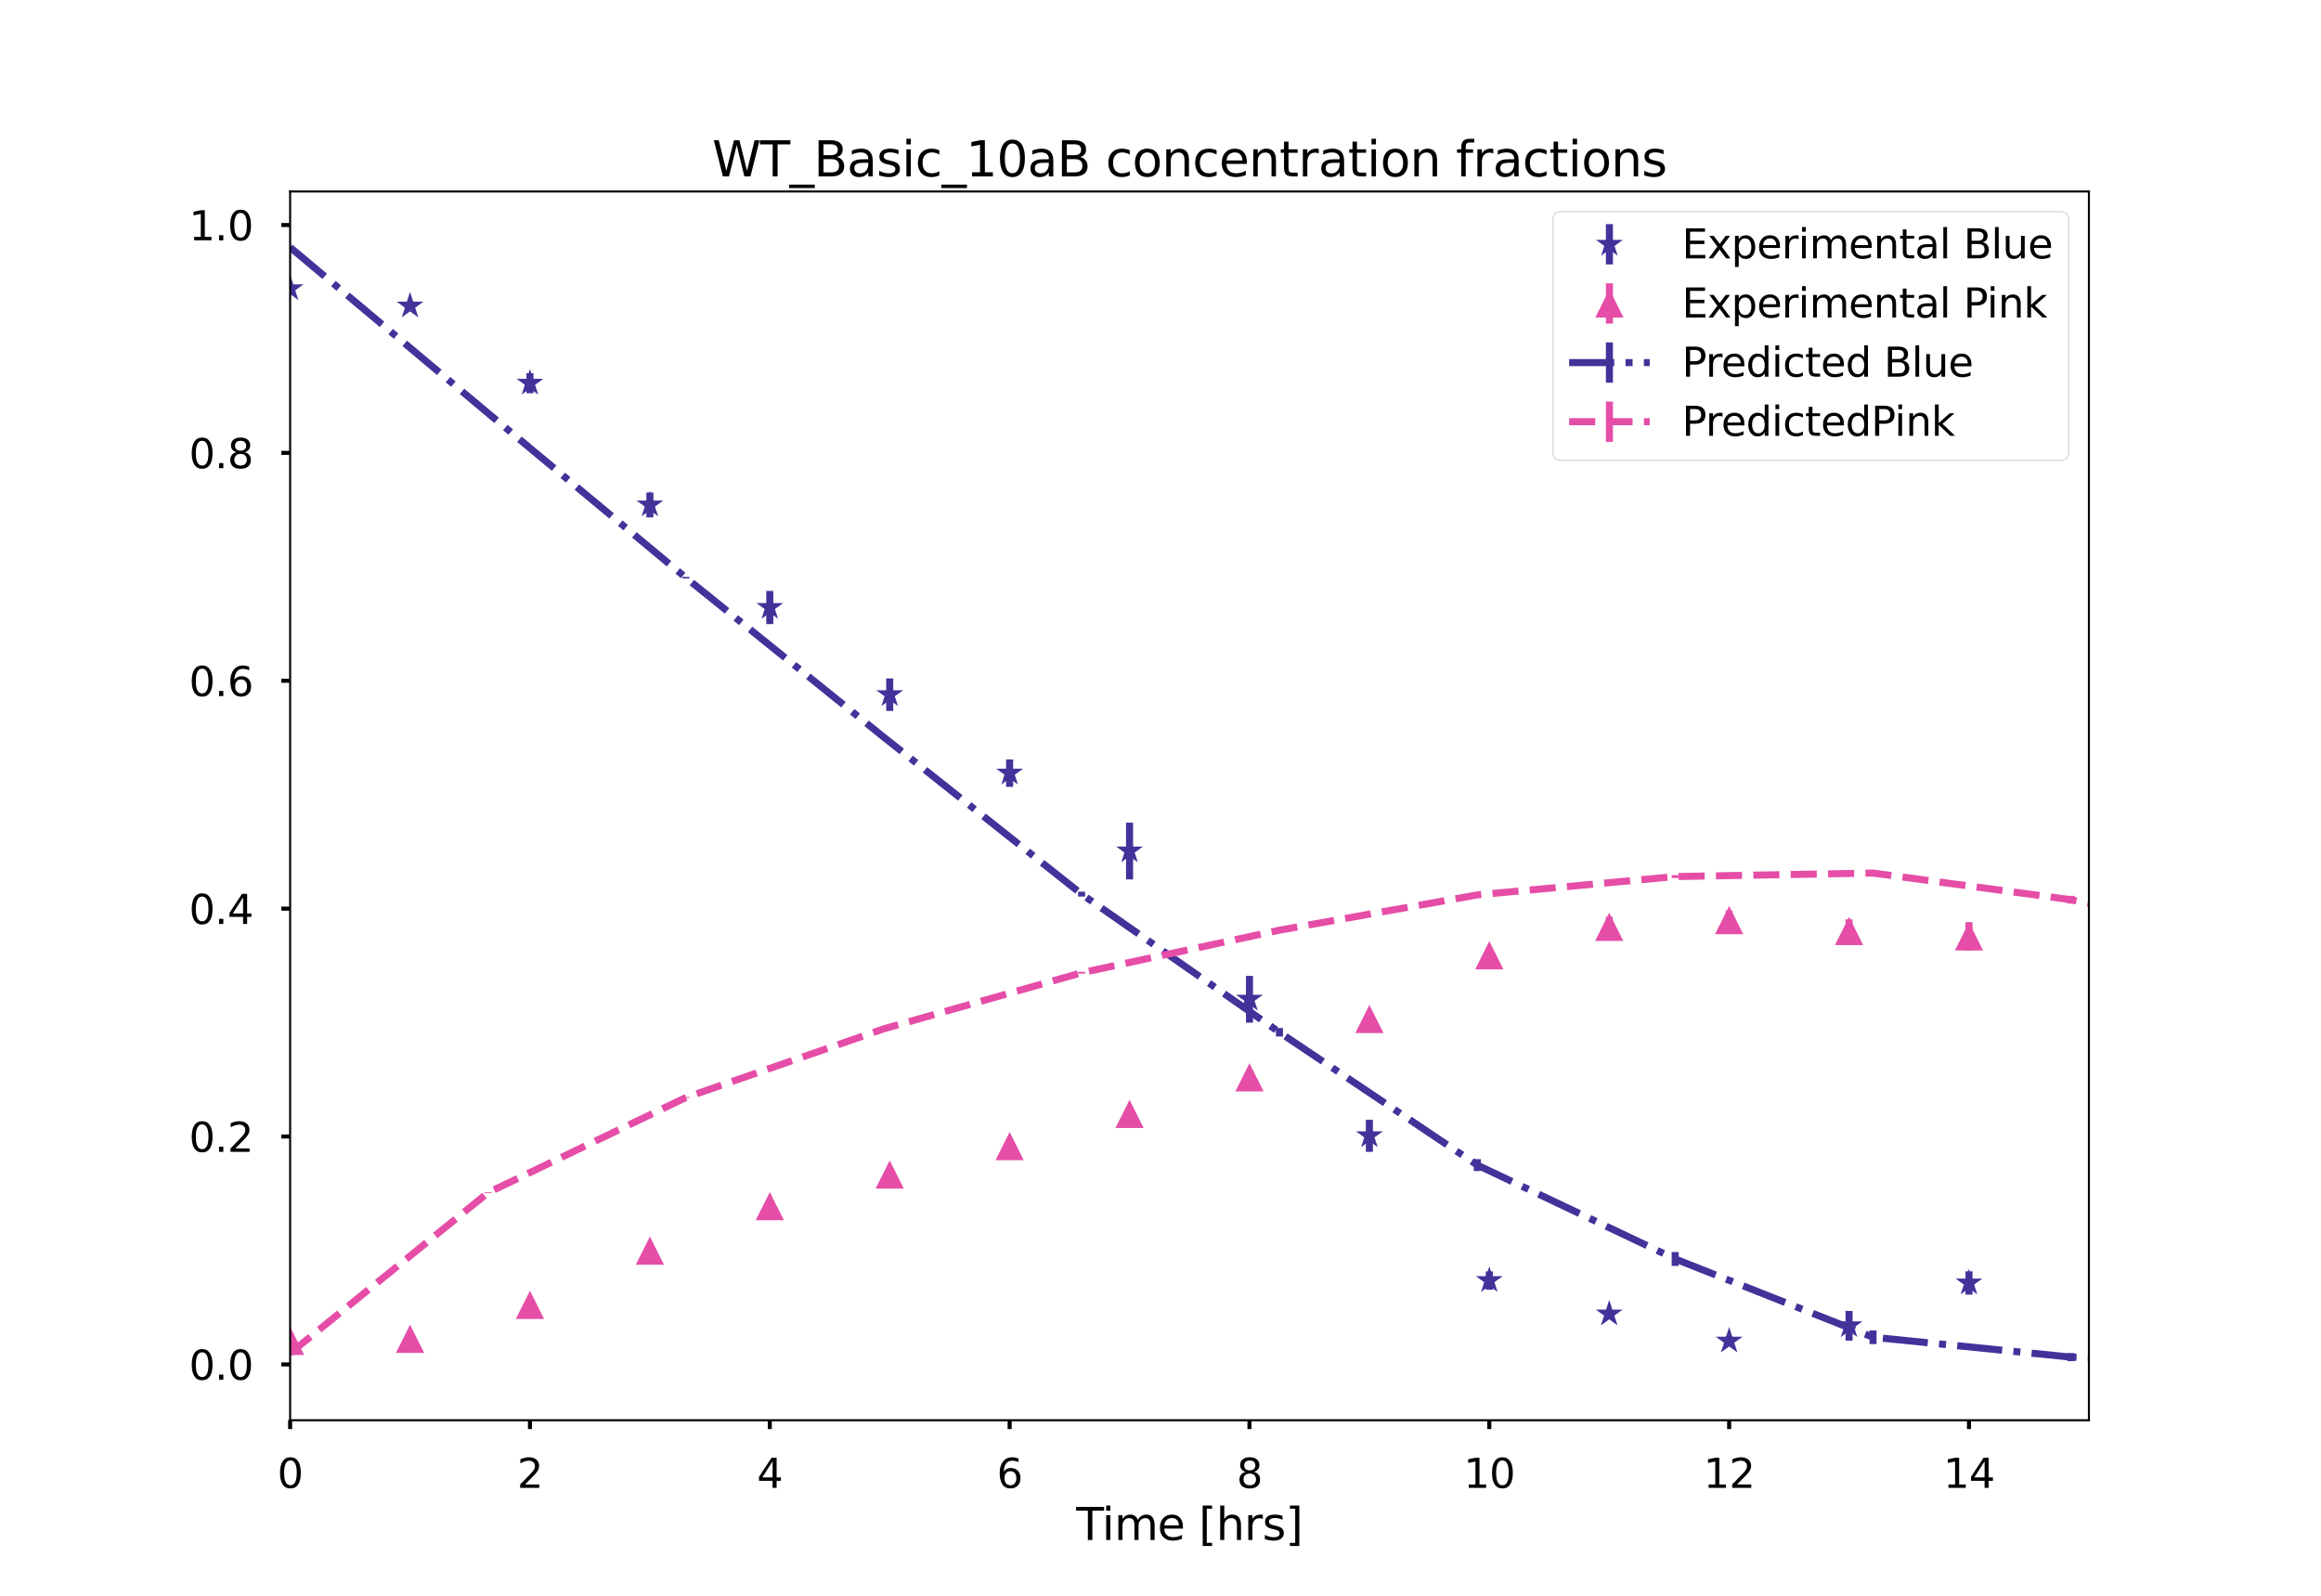<?xml version="1.0" encoding="utf-8" standalone="no"?>
<!DOCTYPE svg PUBLIC "-//W3C//DTD SVG 1.1//EN"
  "http://www.w3.org/Graphics/SVG/1.1/DTD/svg11.dtd">
<svg xmlns:xlink="http://www.w3.org/1999/xlink" width="921.6pt" height="633.6pt" viewBox="0 0 921.6 633.6" xmlns="http://www.w3.org/2000/svg" version="1.1">
 <defs>
  <style type="text/css">*{stroke-linejoin: round; stroke-linecap: butt}</style>
 </defs>
 <g id="figure_1">
  <g id="patch_1">
   <path d="M 0 633.6 
L 921.6 633.6 
L 921.6 0 
L 0 0 
z
" style="fill: #ffffff"/>
  </g>
  <g id="axes_1">
   <g id="patch_2">
    <path d="M 115.2 563.904 
L 829.44 563.904 
L 829.44 76.032 
L 115.2 76.032 
z
" style="fill: #ffffff"/>
   </g>
   <g id="matplotlib.axis_1">
    <g id="xtick_1">
     <g id="line2d_1">
      <defs>
       <path id="mce08fbe9d1" d="M 0 0 
L 0 3.5 
" style="stroke: #000000; stroke-width: 1.6"/>
      </defs>
      <g>
       <use xlink:href="#mce08fbe9d1" x="115.2" y="563.904" style="stroke: #000000; stroke-width: 1.6"/>
      </g>
     </g>
     <g id="text_1">
      <!-- 0 -->
      <g transform="translate(110.11 590.761) scale(0.16 -0.16)">
       <defs>
        <path id="DejaVuSans-30" d="M 2034 4250 
Q 1547 4250 1301 3770 
Q 1056 3291 1056 2328 
Q 1056 1369 1301 889 
Q 1547 409 2034 409 
Q 2525 409 2770 889 
Q 3016 1369 3016 2328 
Q 3016 3291 2770 3770 
Q 2525 4250 2034 4250 
z
M 2034 4750 
Q 2819 4750 3233 4129 
Q 3647 3509 3647 2328 
Q 3647 1150 3233 529 
Q 2819 -91 2034 -91 
Q 1250 -91 836 529 
Q 422 1150 422 2328 
Q 422 3509 836 4129 
Q 1250 4750 2034 4750 
z
" transform="scale(0.016)"/>
       </defs>
       <use xlink:href="#DejaVuSans-30"/>
      </g>
     </g>
    </g>
    <g id="xtick_2">
     <g id="line2d_2">
      <g>
       <use xlink:href="#mce08fbe9d1" x="210.432" y="563.904" style="stroke: #000000; stroke-width: 1.6"/>
      </g>
     </g>
     <g id="text_2">
      <!-- 2 -->
      <g transform="translate(205.342 590.761) scale(0.16 -0.16)">
       <defs>
        <path id="DejaVuSans-32" d="M 1228 531 
L 3431 531 
L 3431 0 
L 469 0 
L 469 531 
Q 828 903 1448 1529 
Q 2069 2156 2228 2338 
Q 2531 2678 2651 2914 
Q 2772 3150 2772 3378 
Q 2772 3750 2511 3984 
Q 2250 4219 1831 4219 
Q 1534 4219 1204 4116 
Q 875 4013 500 3803 
L 500 4441 
Q 881 4594 1212 4672 
Q 1544 4750 1819 4750 
Q 2544 4750 2975 4387 
Q 3406 4025 3406 3419 
Q 3406 3131 3298 2873 
Q 3191 2616 2906 2266 
Q 2828 2175 2409 1742 
Q 1991 1309 1228 531 
z
" transform="scale(0.016)"/>
       </defs>
       <use xlink:href="#DejaVuSans-32"/>
      </g>
     </g>
    </g>
    <g id="xtick_3">
     <g id="line2d_3">
      <g>
       <use xlink:href="#mce08fbe9d1" x="305.664" y="563.904" style="stroke: #000000; stroke-width: 1.6"/>
      </g>
     </g>
     <g id="text_3">
      <!-- 4 -->
      <g transform="translate(300.574 590.761) scale(0.16 -0.16)">
       <defs>
        <path id="DejaVuSans-34" d="M 2419 4116 
L 825 1625 
L 2419 1625 
L 2419 4116 
z
M 2253 4666 
L 3047 4666 
L 3047 1625 
L 3713 1625 
L 3713 1100 
L 3047 1100 
L 3047 0 
L 2419 0 
L 2419 1100 
L 313 1100 
L 313 1709 
L 2253 4666 
z
" transform="scale(0.016)"/>
       </defs>
       <use xlink:href="#DejaVuSans-34"/>
      </g>
     </g>
    </g>
    <g id="xtick_4">
     <g id="line2d_4">
      <g>
       <use xlink:href="#mce08fbe9d1" x="400.896" y="563.904" style="stroke: #000000; stroke-width: 1.6"/>
      </g>
     </g>
     <g id="text_4">
      <!-- 6 -->
      <g transform="translate(395.806 590.761) scale(0.16 -0.16)">
       <defs>
        <path id="DejaVuSans-36" d="M 2113 2584 
Q 1688 2584 1439 2293 
Q 1191 2003 1191 1497 
Q 1191 994 1439 701 
Q 1688 409 2113 409 
Q 2538 409 2786 701 
Q 3034 994 3034 1497 
Q 3034 2003 2786 2293 
Q 2538 2584 2113 2584 
z
M 3366 4563 
L 3366 3988 
Q 3128 4100 2886 4159 
Q 2644 4219 2406 4219 
Q 1781 4219 1451 3797 
Q 1122 3375 1075 2522 
Q 1259 2794 1537 2939 
Q 1816 3084 2150 3084 
Q 2853 3084 3261 2657 
Q 3669 2231 3669 1497 
Q 3669 778 3244 343 
Q 2819 -91 2113 -91 
Q 1303 -91 875 529 
Q 447 1150 447 2328 
Q 447 3434 972 4092 
Q 1497 4750 2381 4750 
Q 2619 4750 2861 4703 
Q 3103 4656 3366 4563 
z
" transform="scale(0.016)"/>
       </defs>
       <use xlink:href="#DejaVuSans-36"/>
      </g>
     </g>
    </g>
    <g id="xtick_5">
     <g id="line2d_5">
      <g>
       <use xlink:href="#mce08fbe9d1" x="496.128" y="563.904" style="stroke: #000000; stroke-width: 1.6"/>
      </g>
     </g>
     <g id="text_5">
      <!-- 8 -->
      <g transform="translate(491.038 590.761) scale(0.16 -0.16)">
       <defs>
        <path id="DejaVuSans-38" d="M 2034 2216 
Q 1584 2216 1326 1975 
Q 1069 1734 1069 1313 
Q 1069 891 1326 650 
Q 1584 409 2034 409 
Q 2484 409 2743 651 
Q 3003 894 3003 1313 
Q 3003 1734 2745 1975 
Q 2488 2216 2034 2216 
z
M 1403 2484 
Q 997 2584 770 2862 
Q 544 3141 544 3541 
Q 544 4100 942 4425 
Q 1341 4750 2034 4750 
Q 2731 4750 3128 4425 
Q 3525 4100 3525 3541 
Q 3525 3141 3298 2862 
Q 3072 2584 2669 2484 
Q 3125 2378 3379 2068 
Q 3634 1759 3634 1313 
Q 3634 634 3220 271 
Q 2806 -91 2034 -91 
Q 1263 -91 848 271 
Q 434 634 434 1313 
Q 434 1759 690 2068 
Q 947 2378 1403 2484 
z
M 1172 3481 
Q 1172 3119 1398 2916 
Q 1625 2713 2034 2713 
Q 2441 2713 2670 2916 
Q 2900 3119 2900 3481 
Q 2900 3844 2670 4047 
Q 2441 4250 2034 4250 
Q 1625 4250 1398 4047 
Q 1172 3844 1172 3481 
z
" transform="scale(0.016)"/>
       </defs>
       <use xlink:href="#DejaVuSans-38"/>
      </g>
     </g>
    </g>
    <g id="xtick_6">
     <g id="line2d_6">
      <g>
       <use xlink:href="#mce08fbe9d1" x="591.36" y="563.904" style="stroke: #000000; stroke-width: 1.6"/>
      </g>
     </g>
     <g id="text_6">
      <!-- 10 -->
      <g transform="translate(581.18 590.761) scale(0.16 -0.16)">
       <defs>
        <path id="DejaVuSans-31" d="M 794 531 
L 1825 531 
L 1825 4091 
L 703 3866 
L 703 4441 
L 1819 4666 
L 2450 4666 
L 2450 531 
L 3481 531 
L 3481 0 
L 794 0 
L 794 531 
z
" transform="scale(0.016)"/>
       </defs>
       <use xlink:href="#DejaVuSans-31"/>
       <use xlink:href="#DejaVuSans-30" x="63.623"/>
      </g>
     </g>
    </g>
    <g id="xtick_7">
     <g id="line2d_7">
      <g>
       <use xlink:href="#mce08fbe9d1" x="686.592" y="563.904" style="stroke: #000000; stroke-width: 1.6"/>
      </g>
     </g>
     <g id="text_7">
      <!-- 12 -->
      <g transform="translate(676.412 590.761) scale(0.16 -0.16)">
       <use xlink:href="#DejaVuSans-31"/>
       <use xlink:href="#DejaVuSans-32" x="63.623"/>
      </g>
     </g>
    </g>
    <g id="xtick_8">
     <g id="line2d_8">
      <g>
       <use xlink:href="#mce08fbe9d1" x="781.824" y="563.904" style="stroke: #000000; stroke-width: 1.6"/>
      </g>
     </g>
     <g id="text_8">
      <!-- 14 -->
      <g transform="translate(771.644 590.761) scale(0.16 -0.16)">
       <use xlink:href="#DejaVuSans-31"/>
       <use xlink:href="#DejaVuSans-34" x="63.623"/>
      </g>
     </g>
    </g>
    <g id="text_9">
     <!-- Time [hrs] -->
     <g transform="translate(427.346 611.462) scale(0.176 -0.176)">
      <defs>
       <path id="DejaVuSans-54" d="M -19 4666 
L 3928 4666 
L 3928 4134 
L 2272 4134 
L 2272 0 
L 1638 0 
L 1638 4134 
L -19 4134 
L -19 4666 
z
" transform="scale(0.016)"/>
       <path id="DejaVuSans-69" d="M 603 3500 
L 1178 3500 
L 1178 0 
L 603 0 
L 603 3500 
z
M 603 4863 
L 1178 4863 
L 1178 4134 
L 603 4134 
L 603 4863 
z
" transform="scale(0.016)"/>
       <path id="DejaVuSans-6d" d="M 3328 2828 
Q 3544 3216 3844 3400 
Q 4144 3584 4550 3584 
Q 5097 3584 5394 3201 
Q 5691 2819 5691 2113 
L 5691 0 
L 5113 0 
L 5113 2094 
Q 5113 2597 4934 2840 
Q 4756 3084 4391 3084 
Q 3944 3084 3684 2787 
Q 3425 2491 3425 1978 
L 3425 0 
L 2847 0 
L 2847 2094 
Q 2847 2600 2669 2842 
Q 2491 3084 2119 3084 
Q 1678 3084 1418 2786 
Q 1159 2488 1159 1978 
L 1159 0 
L 581 0 
L 581 3500 
L 1159 3500 
L 1159 2956 
Q 1356 3278 1631 3431 
Q 1906 3584 2284 3584 
Q 2666 3584 2933 3390 
Q 3200 3197 3328 2828 
z
" transform="scale(0.016)"/>
       <path id="DejaVuSans-65" d="M 3597 1894 
L 3597 1613 
L 953 1613 
Q 991 1019 1311 708 
Q 1631 397 2203 397 
Q 2534 397 2845 478 
Q 3156 559 3463 722 
L 3463 178 
Q 3153 47 2828 -22 
Q 2503 -91 2169 -91 
Q 1331 -91 842 396 
Q 353 884 353 1716 
Q 353 2575 817 3079 
Q 1281 3584 2069 3584 
Q 2775 3584 3186 3129 
Q 3597 2675 3597 1894 
z
M 3022 2063 
Q 3016 2534 2758 2815 
Q 2500 3097 2075 3097 
Q 1594 3097 1305 2825 
Q 1016 2553 972 2059 
L 3022 2063 
z
" transform="scale(0.016)"/>
       <path id="DejaVuSans-20" transform="scale(0.016)"/>
       <path id="DejaVuSans-5b" d="M 550 4863 
L 1875 4863 
L 1875 4416 
L 1125 4416 
L 1125 -397 
L 1875 -397 
L 1875 -844 
L 550 -844 
L 550 4863 
z
" transform="scale(0.016)"/>
       <path id="DejaVuSans-68" d="M 3513 2113 
L 3513 0 
L 2938 0 
L 2938 2094 
Q 2938 2591 2744 2837 
Q 2550 3084 2163 3084 
Q 1697 3084 1428 2787 
Q 1159 2491 1159 1978 
L 1159 0 
L 581 0 
L 581 4863 
L 1159 4863 
L 1159 2956 
Q 1366 3272 1645 3428 
Q 1925 3584 2291 3584 
Q 2894 3584 3203 3211 
Q 3513 2838 3513 2113 
z
" transform="scale(0.016)"/>
       <path id="DejaVuSans-72" d="M 2631 2963 
Q 2534 3019 2420 3045 
Q 2306 3072 2169 3072 
Q 1681 3072 1420 2755 
Q 1159 2438 1159 1844 
L 1159 0 
L 581 0 
L 581 3500 
L 1159 3500 
L 1159 2956 
Q 1341 3275 1631 3429 
Q 1922 3584 2338 3584 
Q 2397 3584 2469 3576 
Q 2541 3569 2628 3553 
L 2631 2963 
z
" transform="scale(0.016)"/>
       <path id="DejaVuSans-73" d="M 2834 3397 
L 2834 2853 
Q 2591 2978 2328 3040 
Q 2066 3103 1784 3103 
Q 1356 3103 1142 2972 
Q 928 2841 928 2578 
Q 928 2378 1081 2264 
Q 1234 2150 1697 2047 
L 1894 2003 
Q 2506 1872 2764 1633 
Q 3022 1394 3022 966 
Q 3022 478 2636 193 
Q 2250 -91 1575 -91 
Q 1294 -91 989 -36 
Q 684 19 347 128 
L 347 722 
Q 666 556 975 473 
Q 1284 391 1588 391 
Q 1994 391 2212 530 
Q 2431 669 2431 922 
Q 2431 1156 2273 1281 
Q 2116 1406 1581 1522 
L 1381 1569 
Q 847 1681 609 1914 
Q 372 2147 372 2553 
Q 372 3047 722 3315 
Q 1072 3584 1716 3584 
Q 2034 3584 2315 3537 
Q 2597 3491 2834 3397 
z
" transform="scale(0.016)"/>
       <path id="DejaVuSans-5d" d="M 1947 4863 
L 1947 -844 
L 622 -844 
L 622 -397 
L 1369 -397 
L 1369 4416 
L 622 4416 
L 622 4863 
L 1947 4863 
z
" transform="scale(0.016)"/>
      </defs>
      <use xlink:href="#DejaVuSans-54"/>
      <use xlink:href="#DejaVuSans-69" x="57.959"/>
      <use xlink:href="#DejaVuSans-6d" x="85.742"/>
      <use xlink:href="#DejaVuSans-65" x="183.154"/>
      <use xlink:href="#DejaVuSans-20" x="244.678"/>
      <use xlink:href="#DejaVuSans-5b" x="276.465"/>
      <use xlink:href="#DejaVuSans-68" x="315.479"/>
      <use xlink:href="#DejaVuSans-72" x="378.857"/>
      <use xlink:href="#DejaVuSans-73" x="419.971"/>
      <use xlink:href="#DejaVuSans-5d" x="472.07"/>
     </g>
    </g>
   </g>
   <g id="matplotlib.axis_2">
    <g id="ytick_1">
     <g id="line2d_9">
      <defs>
       <path id="m62943db03e" d="M 0 0 
L -3.5 0 
" style="stroke: #000000; stroke-width: 1.6"/>
      </defs>
      <g>
       <use xlink:href="#m62943db03e" x="115.2" y="541.733" style="stroke: #000000; stroke-width: 1.6"/>
      </g>
     </g>
     <g id="text_10">
      <!-- 0.0 -->
      <g transform="translate(75.055 547.811) scale(0.16 -0.16)">
       <defs>
        <path id="DejaVuSans-2e" d="M 684 794 
L 1344 794 
L 1344 0 
L 684 0 
L 684 794 
z
" transform="scale(0.016)"/>
       </defs>
       <use xlink:href="#DejaVuSans-30"/>
       <use xlink:href="#DejaVuSans-2e" x="63.623"/>
       <use xlink:href="#DejaVuSans-30" x="95.41"/>
      </g>
     </g>
    </g>
    <g id="ytick_2">
     <g id="line2d_10">
      <g>
       <use xlink:href="#m62943db03e" x="115.2" y="451.254" style="stroke: #000000; stroke-width: 1.6"/>
      </g>
     </g>
     <g id="text_11">
      <!-- 0.2 -->
      <g transform="translate(75.055 457.332) scale(0.16 -0.16)">
       <use xlink:href="#DejaVuSans-30"/>
       <use xlink:href="#DejaVuSans-2e" x="63.623"/>
       <use xlink:href="#DejaVuSans-32" x="95.41"/>
      </g>
     </g>
    </g>
    <g id="ytick_3">
     <g id="line2d_11">
      <g>
       <use xlink:href="#m62943db03e" x="115.2" y="360.775" style="stroke: #000000; stroke-width: 1.6"/>
      </g>
     </g>
     <g id="text_12">
      <!-- 0.4 -->
      <g transform="translate(75.055 366.853) scale(0.16 -0.16)">
       <use xlink:href="#DejaVuSans-30"/>
       <use xlink:href="#DejaVuSans-2e" x="63.623"/>
       <use xlink:href="#DejaVuSans-34" x="95.41"/>
      </g>
     </g>
    </g>
    <g id="ytick_4">
     <g id="line2d_12">
      <g>
       <use xlink:href="#m62943db03e" x="115.2" y="270.296" style="stroke: #000000; stroke-width: 1.6"/>
      </g>
     </g>
     <g id="text_13">
      <!-- 0.6 -->
      <g transform="translate(75.055 276.374) scale(0.16 -0.16)">
       <use xlink:href="#DejaVuSans-30"/>
       <use xlink:href="#DejaVuSans-2e" x="63.623"/>
       <use xlink:href="#DejaVuSans-36" x="95.41"/>
      </g>
     </g>
    </g>
    <g id="ytick_5">
     <g id="line2d_13">
      <g>
       <use xlink:href="#m62943db03e" x="115.2" y="179.817" style="stroke: #000000; stroke-width: 1.6"/>
      </g>
     </g>
     <g id="text_14">
      <!-- 0.8 -->
      <g transform="translate(75.055 185.895) scale(0.16 -0.16)">
       <use xlink:href="#DejaVuSans-30"/>
       <use xlink:href="#DejaVuSans-2e" x="63.623"/>
       <use xlink:href="#DejaVuSans-38" x="95.41"/>
      </g>
     </g>
    </g>
    <g id="ytick_6">
     <g id="line2d_14">
      <g>
       <use xlink:href="#m62943db03e" x="115.2" y="89.338" style="stroke: #000000; stroke-width: 1.6"/>
      </g>
     </g>
     <g id="text_15">
      <!-- 1.0 -->
      <g transform="translate(75.055 95.416) scale(0.16 -0.16)">
       <use xlink:href="#DejaVuSans-31"/>
       <use xlink:href="#DejaVuSans-2e" x="63.623"/>
       <use xlink:href="#DejaVuSans-30" x="95.41"/>
      </g>
     </g>
    </g>
   </g>
   <g id="LineCollection_1">
    <path d="M 115.2 115.018 
L 115.2 114.236 
" clip-path="url(#p2c28a3bf3c)" style="fill: none; stroke: #42329a; stroke-width: 2.8"/>
    <path d="M 162.816 122.847 
L 162.816 120.161 
" clip-path="url(#p2c28a3bf3c)" style="fill: none; stroke: #42329a; stroke-width: 2.8"/>
    <path d="M 210.432 156.121 
L 210.432 148.175 
" clip-path="url(#p2c28a3bf3c)" style="fill: none; stroke: #42329a; stroke-width: 2.8"/>
    <path d="M 258.048 205.434 
L 258.048 195.55 
" clip-path="url(#p2c28a3bf3c)" style="fill: none; stroke: #42329a; stroke-width: 2.8"/>
    <path d="M 305.664 247.795 
L 305.664 234.618 
" clip-path="url(#p2c28a3bf3c)" style="fill: none; stroke: #42329a; stroke-width: 2.8"/>
    <path d="M 353.28 282.291 
L 353.28 269.382 
" clip-path="url(#p2c28a3bf3c)" style="fill: none; stroke: #42329a; stroke-width: 2.8"/>
    <path d="M 400.896 312.4 
L 400.896 301.55 
" clip-path="url(#p2c28a3bf3c)" style="fill: none; stroke: #42329a; stroke-width: 2.8"/>
    <path d="M 448.512 349.179 
L 448.512 326.628 
" clip-path="url(#p2c28a3bf3c)" style="fill: none; stroke: #42329a; stroke-width: 2.8"/>
    <path d="M 496.128 406.034 
L 496.128 387.481 
" clip-path="url(#p2c28a3bf3c)" style="fill: none; stroke: #42329a; stroke-width: 2.8"/>
    <path d="M 543.744 457.338 
L 543.744 444.605 
" clip-path="url(#p2c28a3bf3c)" style="fill: none; stroke: #42329a; stroke-width: 2.8"/>
    <path d="M 591.36 512.093 
L 591.36 504.807 
" clip-path="url(#p2c28a3bf3c)" style="fill: none; stroke: #42329a; stroke-width: 2.8"/>
    <path d="M 638.976 523.335 
L 638.976 520.094 
" clip-path="url(#p2c28a3bf3c)" style="fill: none; stroke: #42329a; stroke-width: 2.8"/>
    <path d="M 686.592 534.4 
L 686.592 530.57 
" clip-path="url(#p2c28a3bf3c)" style="fill: none; stroke: #42329a; stroke-width: 2.8"/>
    <path d="M 734.208 532.28 
L 734.208 520.516 
" clip-path="url(#p2c28a3bf3c)" style="fill: none; stroke: #42329a; stroke-width: 2.8"/>
    <path d="M 781.824 514.025 
L 781.824 504.791 
" clip-path="url(#p2c28a3bf3c)" style="fill: none; stroke: #42329a; stroke-width: 2.8"/>
   </g>
   <g id="line2d_15">
    <defs>
     <path id="mba96696925" d="M 5 0 
L -5 -0 
"/>
    </defs>
    <g clip-path="url(#p2c28a3bf3c)">
     <use xlink:href="#mba96696925" x="115.2" y="115.018" style="fill: #42329a"/>
     <use xlink:href="#mba96696925" x="162.816" y="122.847" style="fill: #42329a"/>
     <use xlink:href="#mba96696925" x="210.432" y="156.121" style="fill: #42329a"/>
     <use xlink:href="#mba96696925" x="258.048" y="205.434" style="fill: #42329a"/>
     <use xlink:href="#mba96696925" x="305.664" y="247.795" style="fill: #42329a"/>
     <use xlink:href="#mba96696925" x="353.28" y="282.291" style="fill: #42329a"/>
     <use xlink:href="#mba96696925" x="400.896" y="312.4" style="fill: #42329a"/>
     <use xlink:href="#mba96696925" x="448.512" y="349.179" style="fill: #42329a"/>
     <use xlink:href="#mba96696925" x="496.128" y="406.034" style="fill: #42329a"/>
     <use xlink:href="#mba96696925" x="543.744" y="457.338" style="fill: #42329a"/>
     <use xlink:href="#mba96696925" x="591.36" y="512.093" style="fill: #42329a"/>
     <use xlink:href="#mba96696925" x="638.976" y="523.335" style="fill: #42329a"/>
     <use xlink:href="#mba96696925" x="686.592" y="534.4" style="fill: #42329a"/>
     <use xlink:href="#mba96696925" x="734.208" y="532.28" style="fill: #42329a"/>
     <use xlink:href="#mba96696925" x="781.824" y="514.025" style="fill: #42329a"/>
    </g>
   </g>
   <g id="line2d_16">
    <g clip-path="url(#p2c28a3bf3c)">
     <use xlink:href="#mba96696925" x="115.2" y="114.236" style="fill: #42329a"/>
     <use xlink:href="#mba96696925" x="162.816" y="120.161" style="fill: #42329a"/>
     <use xlink:href="#mba96696925" x="210.432" y="148.175" style="fill: #42329a"/>
     <use xlink:href="#mba96696925" x="258.048" y="195.55" style="fill: #42329a"/>
     <use xlink:href="#mba96696925" x="305.664" y="234.618" style="fill: #42329a"/>
     <use xlink:href="#mba96696925" x="353.28" y="269.382" style="fill: #42329a"/>
     <use xlink:href="#mba96696925" x="400.896" y="301.55" style="fill: #42329a"/>
     <use xlink:href="#mba96696925" x="448.512" y="326.628" style="fill: #42329a"/>
     <use xlink:href="#mba96696925" x="496.128" y="387.481" style="fill: #42329a"/>
     <use xlink:href="#mba96696925" x="543.744" y="444.605" style="fill: #42329a"/>
     <use xlink:href="#mba96696925" x="591.36" y="504.807" style="fill: #42329a"/>
     <use xlink:href="#mba96696925" x="638.976" y="520.094" style="fill: #42329a"/>
     <use xlink:href="#mba96696925" x="686.592" y="530.57" style="fill: #42329a"/>
     <use xlink:href="#mba96696925" x="734.208" y="520.516" style="fill: #42329a"/>
     <use xlink:href="#mba96696925" x="781.824" y="504.791" style="fill: #42329a"/>
    </g>
   </g>
   <g id="LineCollection_2">
    <path d="M 115.2 532.49 
L 115.2 532.285 
" clip-path="url(#p2c28a3bf3c)" style="fill: none; stroke: #e54da7; stroke-width: 2.8"/>
    <path d="M 162.816 531.654 
L 162.816 531.449 
" clip-path="url(#p2c28a3bf3c)" style="fill: none; stroke: #e54da7; stroke-width: 2.8"/>
    <path d="M 210.432 519.152 
L 210.432 517.014 
" clip-path="url(#p2c28a3bf3c)" style="fill: none; stroke: #e54da7; stroke-width: 2.8"/>
    <path d="M 258.048 497.655 
L 258.048 495.473 
" clip-path="url(#p2c28a3bf3c)" style="fill: none; stroke: #e54da7; stroke-width: 2.8"/>
    <path d="M 305.664 479.72 
L 305.664 478.079 
" clip-path="url(#p2c28a3bf3c)" style="fill: none; stroke: #e54da7; stroke-width: 2.8"/>
    <path d="M 353.28 466.641 
L 353.28 466.011 
" clip-path="url(#p2c28a3bf3c)" style="fill: none; stroke: #e54da7; stroke-width: 2.8"/>
    <path d="M 400.896 455.538 
L 400.896 454.565 
" clip-path="url(#p2c28a3bf3c)" style="fill: none; stroke: #e54da7; stroke-width: 2.8"/>
    <path d="M 448.512 444.286 
L 448.512 440.274 
" clip-path="url(#p2c28a3bf3c)" style="fill: none; stroke: #e54da7; stroke-width: 2.8"/>
    <path d="M 496.128 430.567 
L 496.128 424.911 
" clip-path="url(#p2c28a3bf3c)" style="fill: none; stroke: #e54da7; stroke-width: 2.8"/>
    <path d="M 543.744 406.687 
L 543.744 402.48 
" clip-path="url(#p2c28a3bf3c)" style="fill: none; stroke: #e54da7; stroke-width: 2.8"/>
    <path d="M 591.36 380.368 
L 591.36 378.179 
" clip-path="url(#p2c28a3bf3c)" style="fill: none; stroke: #e54da7; stroke-width: 2.8"/>
    <path d="M 638.976 372 
L 638.976 364.015 
" clip-path="url(#p2c28a3bf3c)" style="fill: none; stroke: #e54da7; stroke-width: 2.8"/>
    <path d="M 686.592 369.06 
L 686.592 361.576 
" clip-path="url(#p2c28a3bf3c)" style="fill: none; stroke: #e54da7; stroke-width: 2.8"/>
    <path d="M 734.208 374.244 
L 734.208 365.041 
" clip-path="url(#p2c28a3bf3c)" style="fill: none; stroke: #e54da7; stroke-width: 2.8"/>
    <path d="M 781.824 377.43 
L 781.824 366.154 
" clip-path="url(#p2c28a3bf3c)" style="fill: none; stroke: #e54da7; stroke-width: 2.8"/>
   </g>
   <g id="line2d_17">
    <defs>
     <path id="mae8da457d9" d="M 5 0 
L -5 -0 
"/>
    </defs>
    <g clip-path="url(#p2c28a3bf3c)">
     <use xlink:href="#mae8da457d9" x="115.2" y="532.49" style="fill: #e54da7"/>
     <use xlink:href="#mae8da457d9" x="162.816" y="531.654" style="fill: #e54da7"/>
     <use xlink:href="#mae8da457d9" x="210.432" y="519.152" style="fill: #e54da7"/>
     <use xlink:href="#mae8da457d9" x="258.048" y="497.655" style="fill: #e54da7"/>
     <use xlink:href="#mae8da457d9" x="305.664" y="479.72" style="fill: #e54da7"/>
     <use xlink:href="#mae8da457d9" x="353.28" y="466.641" style="fill: #e54da7"/>
     <use xlink:href="#mae8da457d9" x="400.896" y="455.538" style="fill: #e54da7"/>
     <use xlink:href="#mae8da457d9" x="448.512" y="444.286" style="fill: #e54da7"/>
     <use xlink:href="#mae8da457d9" x="496.128" y="430.567" style="fill: #e54da7"/>
     <use xlink:href="#mae8da457d9" x="543.744" y="406.687" style="fill: #e54da7"/>
     <use xlink:href="#mae8da457d9" x="591.36" y="380.368" style="fill: #e54da7"/>
     <use xlink:href="#mae8da457d9" x="638.976" y="372" style="fill: #e54da7"/>
     <use xlink:href="#mae8da457d9" x="686.592" y="369.06" style="fill: #e54da7"/>
     <use xlink:href="#mae8da457d9" x="734.208" y="374.244" style="fill: #e54da7"/>
     <use xlink:href="#mae8da457d9" x="781.824" y="377.43" style="fill: #e54da7"/>
    </g>
   </g>
   <g id="line2d_18">
    <g clip-path="url(#p2c28a3bf3c)">
     <use xlink:href="#mae8da457d9" x="115.2" y="532.285" style="fill: #e54da7"/>
     <use xlink:href="#mae8da457d9" x="162.816" y="531.449" style="fill: #e54da7"/>
     <use xlink:href="#mae8da457d9" x="210.432" y="517.014" style="fill: #e54da7"/>
     <use xlink:href="#mae8da457d9" x="258.048" y="495.473" style="fill: #e54da7"/>
     <use xlink:href="#mae8da457d9" x="305.664" y="478.079" style="fill: #e54da7"/>
     <use xlink:href="#mae8da457d9" x="353.28" y="466.011" style="fill: #e54da7"/>
     <use xlink:href="#mae8da457d9" x="400.896" y="454.565" style="fill: #e54da7"/>
     <use xlink:href="#mae8da457d9" x="448.512" y="440.274" style="fill: #e54da7"/>
     <use xlink:href="#mae8da457d9" x="496.128" y="424.911" style="fill: #e54da7"/>
     <use xlink:href="#mae8da457d9" x="543.744" y="402.48" style="fill: #e54da7"/>
     <use xlink:href="#mae8da457d9" x="591.36" y="378.179" style="fill: #e54da7"/>
     <use xlink:href="#mae8da457d9" x="638.976" y="364.015" style="fill: #e54da7"/>
     <use xlink:href="#mae8da457d9" x="686.592" y="361.576" style="fill: #e54da7"/>
     <use xlink:href="#mae8da457d9" x="734.208" y="365.041" style="fill: #e54da7"/>
     <use xlink:href="#mae8da457d9" x="781.824" y="366.154" style="fill: #e54da7"/>
    </g>
   </g>
   <g id="LineCollection_3">
    <path d="M 115.2 98.208 
L 115.2 98.208 
" clip-path="url(#p2c28a3bf3c)" style="fill: none; stroke: #42329a; stroke-width: 2.8"/>
    <path d="M 193.766 164.197 
L 193.766 163.886 
" clip-path="url(#p2c28a3bf3c)" style="fill: none; stroke: #42329a; stroke-width: 2.8"/>
    <path d="M 272.333 229.692 
L 272.333 229.075 
" clip-path="url(#p2c28a3bf3c)" style="fill: none; stroke: #42329a; stroke-width: 2.8"/>
    <path d="M 350.899 293.295 
L 350.899 292.052 
" clip-path="url(#p2c28a3bf3c)" style="fill: none; stroke: #42329a; stroke-width: 2.8"/>
    <path d="M 429.466 355.985 
L 429.466 354.036 
" clip-path="url(#p2c28a3bf3c)" style="fill: none; stroke: #42329a; stroke-width: 2.8"/>
    <path d="M 508.032 411.561 
L 508.032 408.194 
" clip-path="url(#p2c28a3bf3c)" style="fill: none; stroke: #42329a; stroke-width: 2.8"/>
    <path d="M 586.598 464.945 
L 586.598 460.242 
" clip-path="url(#p2c28a3bf3c)" style="fill: none; stroke: #42329a; stroke-width: 2.8"/>
    <path d="M 665.165 502.631 
L 665.165 497.118 
" clip-path="url(#p2c28a3bf3c)" style="fill: none; stroke: #42329a; stroke-width: 2.8"/>
    <path d="M 743.731 533.671 
L 743.731 528.227 
" clip-path="url(#p2c28a3bf3c)" style="fill: none; stroke: #42329a; stroke-width: 2.8"/>
    <path d="M 822.298 540.456 
L 822.298 537.242 
" clip-path="url(#p2c28a3bf3c)" style="fill: none; stroke: #42329a; stroke-width: 2.8"/>
    <path d="M 900.864 541.294 
L 900.864 540.167 
" clip-path="url(#p2c28a3bf3c)" style="fill: none; stroke: #42329a; stroke-width: 2.8"/>
    <path clip-path="url(#p2c28a3bf3c)" style="fill: none; stroke: #42329a; stroke-width: 2.8"/>
    <path clip-path="url(#p2c28a3bf3c)" style="fill: none; stroke: #42329a; stroke-width: 2.8"/>
    <path clip-path="url(#p2c28a3bf3c)" style="fill: none; stroke: #42329a; stroke-width: 2.8"/>
    <path clip-path="url(#p2c28a3bf3c)" style="fill: none; stroke: #42329a; stroke-width: 2.8"/>
    <path clip-path="url(#p2c28a3bf3c)" style="fill: none; stroke: #42329a; stroke-width: 2.8"/>
    <path clip-path="url(#p2c28a3bf3c)" style="fill: none; stroke: #42329a; stroke-width: 2.8"/>
    <path clip-path="url(#p2c28a3bf3c)" style="fill: none; stroke: #42329a; stroke-width: 2.8"/>
    <path clip-path="url(#p2c28a3bf3c)" style="fill: none; stroke: #42329a; stroke-width: 2.8"/>
    <path clip-path="url(#p2c28a3bf3c)" style="fill: none; stroke: #42329a; stroke-width: 2.8"/>
    <path clip-path="url(#p2c28a3bf3c)" style="fill: none; stroke: #42329a; stroke-width: 2.8"/>
    <path clip-path="url(#p2c28a3bf3c)" style="fill: none; stroke: #42329a; stroke-width: 2.8"/>
    <path clip-path="url(#p2c28a3bf3c)" style="fill: none; stroke: #42329a; stroke-width: 2.8"/>
    <path clip-path="url(#p2c28a3bf3c)" style="fill: none; stroke: #42329a; stroke-width: 2.8"/>
    <path clip-path="url(#p2c28a3bf3c)" style="fill: none; stroke: #42329a; stroke-width: 2.8"/>
    <path clip-path="url(#p2c28a3bf3c)" style="fill: none; stroke: #42329a; stroke-width: 2.8"/>
    <path clip-path="url(#p2c28a3bf3c)" style="fill: none; stroke: #42329a; stroke-width: 2.8"/>
    <path clip-path="url(#p2c28a3bf3c)" style="fill: none; stroke: #42329a; stroke-width: 2.8"/>
    <path clip-path="url(#p2c28a3bf3c)" style="fill: none; stroke: #42329a; stroke-width: 2.8"/>
    <path clip-path="url(#p2c28a3bf3c)" style="fill: none; stroke: #42329a; stroke-width: 2.8"/>
    <path clip-path="url(#p2c28a3bf3c)" style="fill: none; stroke: #42329a; stroke-width: 2.8"/>
    <path clip-path="url(#p2c28a3bf3c)" style="fill: none; stroke: #42329a; stroke-width: 2.8"/>
   </g>
   <g id="line2d_19">
    <g clip-path="url(#p2c28a3bf3c)">
     <use xlink:href="#mba96696925" x="115.2" y="98.208" style="fill: #42329a"/>
     <use xlink:href="#mba96696925" x="193.766" y="164.197" style="fill: #42329a"/>
     <use xlink:href="#mba96696925" x="272.333" y="229.692" style="fill: #42329a"/>
     <use xlink:href="#mba96696925" x="350.899" y="293.295" style="fill: #42329a"/>
     <use xlink:href="#mba96696925" x="429.466" y="355.985" style="fill: #42329a"/>
     <use xlink:href="#mba96696925" x="508.032" y="411.561" style="fill: #42329a"/>
     <use xlink:href="#mba96696925" x="586.598" y="464.945" style="fill: #42329a"/>
     <use xlink:href="#mba96696925" x="665.165" y="502.631" style="fill: #42329a"/>
     <use xlink:href="#mba96696925" x="743.731" y="533.671" style="fill: #42329a"/>
     <use xlink:href="#mba96696925" x="822.298" y="540.456" style="fill: #42329a"/>
     <use xlink:href="#mba96696925" x="900.864" y="541.294" style="fill: #42329a"/>
     <use xlink:href="#mba96696925" x="979.43" y="541.574" style="fill: #42329a"/>
     <use xlink:href="#mba96696925" x="1057.997" y="541.688" style="fill: #42329a"/>
     <use xlink:href="#mba96696925" x="1136.563" y="541.705" style="fill: #42329a"/>
     <use xlink:href="#mba96696925" x="1215.13" y="541.715" style="fill: #42329a"/>
     <use xlink:href="#mba96696925" x="1293.696" y="541.719" style="fill: #42329a"/>
     <use xlink:href="#mba96696925" x="1372.262" y="541.721" style="fill: #42329a"/>
     <use xlink:href="#mba96696925" x="1450.829" y="541.723" style="fill: #42329a"/>
     <use xlink:href="#mba96696925" x="1529.395" y="541.724" style="fill: #42329a"/>
     <use xlink:href="#mba96696925" x="1607.962" y="541.724" style="fill: #42329a"/>
     <use xlink:href="#mba96696925" x="1686.528" y="541.725" style="fill: #42329a"/>
     <use xlink:href="#mba96696925" x="1765.094" y="541.725" style="fill: #42329a"/>
     <use xlink:href="#mba96696925" x="1843.661" y="541.725" style="fill: #42329a"/>
     <use xlink:href="#mba96696925" x="1922.227" y="541.725" style="fill: #42329a"/>
     <use xlink:href="#mba96696925" x="2000.794" y="541.726" style="fill: #42329a"/>
     <use xlink:href="#mba96696925" x="2079.36" y="541.726" style="fill: #42329a"/>
     <use xlink:href="#mba96696925" x="2157.926" y="541.726" style="fill: #42329a"/>
     <use xlink:href="#mba96696925" x="2236.493" y="541.727" style="fill: #42329a"/>
     <use xlink:href="#mba96696925" x="2315.059" y="541.727" style="fill: #42329a"/>
     <use xlink:href="#mba96696925" x="2393.626" y="541.727" style="fill: #42329a"/>
     <use xlink:href="#mba96696925" x="2472.192" y="541.728" style="fill: #42329a"/>
     <use xlink:href="#mba96696925" x="2550.758" y="541.728" style="fill: #42329a"/>
    </g>
   </g>
   <g id="line2d_20">
    <g clip-path="url(#p2c28a3bf3c)">
     <use xlink:href="#mba96696925" x="115.2" y="98.208" style="fill: #42329a"/>
     <use xlink:href="#mba96696925" x="193.766" y="163.886" style="fill: #42329a"/>
     <use xlink:href="#mba96696925" x="272.333" y="229.075" style="fill: #42329a"/>
     <use xlink:href="#mba96696925" x="350.899" y="292.052" style="fill: #42329a"/>
     <use xlink:href="#mba96696925" x="429.466" y="354.036" style="fill: #42329a"/>
     <use xlink:href="#mba96696925" x="508.032" y="408.194" style="fill: #42329a"/>
     <use xlink:href="#mba96696925" x="586.598" y="460.242" style="fill: #42329a"/>
     <use xlink:href="#mba96696925" x="665.165" y="497.118" style="fill: #42329a"/>
     <use xlink:href="#mba96696925" x="743.731" y="528.227" style="fill: #42329a"/>
     <use xlink:href="#mba96696925" x="822.298" y="537.242" style="fill: #42329a"/>
     <use xlink:href="#mba96696925" x="900.864" y="540.167" style="fill: #42329a"/>
     <use xlink:href="#mba96696925" x="979.43" y="541.029" style="fill: #42329a"/>
     <use xlink:href="#mba96696925" x="1057.997" y="541.467" style="fill: #42329a"/>
     <use xlink:href="#mba96696925" x="1136.563" y="541.56" style="fill: #42329a"/>
     <use xlink:href="#mba96696925" x="1215.13" y="541.622" style="fill: #42329a"/>
     <use xlink:href="#mba96696925" x="1293.696" y="541.642" style="fill: #42329a"/>
     <use xlink:href="#mba96696925" x="1372.262" y="541.659" style="fill: #42329a"/>
     <use xlink:href="#mba96696925" x="1450.829" y="541.666" style="fill: #42329a"/>
     <use xlink:href="#mba96696925" x="1529.395" y="541.672" style="fill: #42329a"/>
     <use xlink:href="#mba96696925" x="1607.962" y="541.676" style="fill: #42329a"/>
     <use xlink:href="#mba96696925" x="1686.528" y="541.679" style="fill: #42329a"/>
     <use xlink:href="#mba96696925" x="1765.094" y="541.68" style="fill: #42329a"/>
     <use xlink:href="#mba96696925" x="1843.661" y="541.682" style="fill: #42329a"/>
     <use xlink:href="#mba96696925" x="1922.227" y="541.683" style="fill: #42329a"/>
     <use xlink:href="#mba96696925" x="2000.794" y="541.685" style="fill: #42329a"/>
     <use xlink:href="#mba96696925" x="2079.36" y="541.686" style="fill: #42329a"/>
     <use xlink:href="#mba96696925" x="2157.926" y="541.687" style="fill: #42329a"/>
     <use xlink:href="#mba96696925" x="2236.493" y="541.689" style="fill: #42329a"/>
     <use xlink:href="#mba96696925" x="2315.059" y="541.691" style="fill: #42329a"/>
     <use xlink:href="#mba96696925" x="2393.626" y="541.692" style="fill: #42329a"/>
     <use xlink:href="#mba96696925" x="2472.192" y="541.694" style="fill: #42329a"/>
     <use xlink:href="#mba96696925" x="2550.758" y="541.696" style="fill: #42329a"/>
    </g>
   </g>
   <g id="LineCollection_4">
    <path d="M 115.2 537.298 
L 115.2 537.298 
" clip-path="url(#p2c28a3bf3c)" style="fill: none; stroke: #e54da7; stroke-width: 2.8"/>
    <path d="M 193.766 473.718 
L 193.766 473.417 
" clip-path="url(#p2c28a3bf3c)" style="fill: none; stroke: #e54da7; stroke-width: 2.8"/>
    <path d="M 272.333 435.964 
L 272.333 435.586 
" clip-path="url(#p2c28a3bf3c)" style="fill: none; stroke: #e54da7; stroke-width: 2.8"/>
    <path d="M 350.899 408.784 
L 350.899 408.223 
" clip-path="url(#p2c28a3bf3c)" style="fill: none; stroke: #e54da7; stroke-width: 2.8"/>
    <path d="M 429.466 386.593 
L 429.466 385.871 
" clip-path="url(#p2c28a3bf3c)" style="fill: none; stroke: #e54da7; stroke-width: 2.8"/>
    <path d="M 508.032 369.86 
L 508.032 368.791 
" clip-path="url(#p2c28a3bf3c)" style="fill: none; stroke: #e54da7; stroke-width: 2.8"/>
    <path d="M 586.598 355.954 
L 586.598 354.689 
" clip-path="url(#p2c28a3bf3c)" style="fill: none; stroke: #e54da7; stroke-width: 2.8"/>
    <path d="M 665.165 348.598 
L 665.165 347.482 
" clip-path="url(#p2c28a3bf3c)" style="fill: none; stroke: #e54da7; stroke-width: 2.8"/>
    <path d="M 743.731 346.835 
L 743.731 346.457 
" clip-path="url(#p2c28a3bf3c)" style="fill: none; stroke: #e54da7; stroke-width: 2.8"/>
    <path d="M 822.298 358.776 
L 822.298 355.7 
" clip-path="url(#p2c28a3bf3c)" style="fill: none; stroke: #e54da7; stroke-width: 2.8"/>
    <path d="M 900.864 375.14 
L 900.864 370.156 
" clip-path="url(#p2c28a3bf3c)" style="fill: none; stroke: #e54da7; stroke-width: 2.8"/>
    <path clip-path="url(#p2c28a3bf3c)" style="fill: none; stroke: #e54da7; stroke-width: 2.8"/>
    <path clip-path="url(#p2c28a3bf3c)" style="fill: none; stroke: #e54da7; stroke-width: 2.8"/>
    <path clip-path="url(#p2c28a3bf3c)" style="fill: none; stroke: #e54da7; stroke-width: 2.8"/>
    <path clip-path="url(#p2c28a3bf3c)" style="fill: none; stroke: #e54da7; stroke-width: 2.8"/>
    <path clip-path="url(#p2c28a3bf3c)" style="fill: none; stroke: #e54da7; stroke-width: 2.8"/>
    <path clip-path="url(#p2c28a3bf3c)" style="fill: none; stroke: #e54da7; stroke-width: 2.8"/>
    <path clip-path="url(#p2c28a3bf3c)" style="fill: none; stroke: #e54da7; stroke-width: 2.8"/>
    <path clip-path="url(#p2c28a3bf3c)" style="fill: none; stroke: #e54da7; stroke-width: 2.8"/>
    <path clip-path="url(#p2c28a3bf3c)" style="fill: none; stroke: #e54da7; stroke-width: 2.8"/>
    <path clip-path="url(#p2c28a3bf3c)" style="fill: none; stroke: #e54da7; stroke-width: 2.8"/>
    <path clip-path="url(#p2c28a3bf3c)" style="fill: none; stroke: #e54da7; stroke-width: 2.8"/>
    <path clip-path="url(#p2c28a3bf3c)" style="fill: none; stroke: #e54da7; stroke-width: 2.8"/>
    <path clip-path="url(#p2c28a3bf3c)" style="fill: none; stroke: #e54da7; stroke-width: 2.8"/>
    <path clip-path="url(#p2c28a3bf3c)" style="fill: none; stroke: #e54da7; stroke-width: 2.8"/>
    <path clip-path="url(#p2c28a3bf3c)" style="fill: none; stroke: #e54da7; stroke-width: 2.8"/>
    <path clip-path="url(#p2c28a3bf3c)" style="fill: none; stroke: #e54da7; stroke-width: 2.8"/>
    <path clip-path="url(#p2c28a3bf3c)" style="fill: none; stroke: #e54da7; stroke-width: 2.8"/>
    <path clip-path="url(#p2c28a3bf3c)" style="fill: none; stroke: #e54da7; stroke-width: 2.8"/>
    <path clip-path="url(#p2c28a3bf3c)" style="fill: none; stroke: #e54da7; stroke-width: 2.8"/>
    <path clip-path="url(#p2c28a3bf3c)" style="fill: none; stroke: #e54da7; stroke-width: 2.8"/>
    <path clip-path="url(#p2c28a3bf3c)" style="fill: none; stroke: #e54da7; stroke-width: 2.8"/>
   </g>
   <g id="line2d_21">
    <g clip-path="url(#p2c28a3bf3c)">
     <use xlink:href="#mae8da457d9" x="115.2" y="537.298" style="fill: #e54da7"/>
     <use xlink:href="#mae8da457d9" x="193.766" y="473.718" style="fill: #e54da7"/>
     <use xlink:href="#mae8da457d9" x="272.333" y="435.964" style="fill: #e54da7"/>
     <use xlink:href="#mae8da457d9" x="350.899" y="408.784" style="fill: #e54da7"/>
     <use xlink:href="#mae8da457d9" x="429.466" y="386.593" style="fill: #e54da7"/>
     <use xlink:href="#mae8da457d9" x="508.032" y="369.86" style="fill: #e54da7"/>
     <use xlink:href="#mae8da457d9" x="586.598" y="355.954" style="fill: #e54da7"/>
     <use xlink:href="#mae8da457d9" x="665.165" y="348.598" style="fill: #e54da7"/>
     <use xlink:href="#mae8da457d9" x="743.731" y="346.835" style="fill: #e54da7"/>
     <use xlink:href="#mae8da457d9" x="822.298" y="358.776" style="fill: #e54da7"/>
     <use xlink:href="#mae8da457d9" x="900.864" y="375.14" style="fill: #e54da7"/>
     <use xlink:href="#mae8da457d9" x="979.43" y="383.401" style="fill: #e54da7"/>
     <use xlink:href="#mae8da457d9" x="1057.997" y="391.432" style="fill: #e54da7"/>
     <use xlink:href="#mae8da457d9" x="1136.563" y="395.346" style="fill: #e54da7"/>
     <use xlink:href="#mae8da457d9" x="1215.13" y="399.162" style="fill: #e54da7"/>
     <use xlink:href="#mae8da457d9" x="1293.696" y="401.039" style="fill: #e54da7"/>
     <use xlink:href="#mae8da457d9" x="1372.262" y="402.89" style="fill: #e54da7"/>
     <use xlink:href="#mae8da457d9" x="1450.829" y="403.82" style="fill: #e54da7"/>
     <use xlink:href="#mae8da457d9" x="1529.395" y="404.744" style="fill: #e54da7"/>
     <use xlink:href="#mae8da457d9" x="1607.962" y="405.225" style="fill: #e54da7"/>
     <use xlink:href="#mae8da457d9" x="1686.528" y="405.705" style="fill: #e54da7"/>
     <use xlink:href="#mae8da457d9" x="1765.094" y="405.983" style="fill: #e54da7"/>
     <use xlink:href="#mae8da457d9" x="1843.661" y="406.261" style="fill: #e54da7"/>
     <use xlink:href="#mae8da457d9" x="1922.227" y="406.475" style="fill: #e54da7"/>
     <use xlink:href="#mae8da457d9" x="2000.794" y="406.688" style="fill: #e54da7"/>
     <use xlink:href="#mae8da457d9" x="2079.36" y="406.928" style="fill: #e54da7"/>
     <use xlink:href="#mae8da457d9" x="2157.926" y="407.168" style="fill: #e54da7"/>
     <use xlink:href="#mae8da457d9" x="2236.493" y="407.482" style="fill: #e54da7"/>
     <use xlink:href="#mae8da457d9" x="2315.059" y="407.795" style="fill: #e54da7"/>
     <use xlink:href="#mae8da457d9" x="2393.626" y="408.172" style="fill: #e54da7"/>
     <use xlink:href="#mae8da457d9" x="2472.192" y="408.549" style="fill: #e54da7"/>
     <use xlink:href="#mae8da457d9" x="2550.758" y="408.946" style="fill: #e54da7"/>
    </g>
   </g>
   <g id="line2d_22">
    <g clip-path="url(#p2c28a3bf3c)">
     <use xlink:href="#mae8da457d9" x="115.2" y="537.298" style="fill: #e54da7"/>
     <use xlink:href="#mae8da457d9" x="193.766" y="473.417" style="fill: #e54da7"/>
     <use xlink:href="#mae8da457d9" x="272.333" y="435.586" style="fill: #e54da7"/>
     <use xlink:href="#mae8da457d9" x="350.899" y="408.223" style="fill: #e54da7"/>
     <use xlink:href="#mae8da457d9" x="429.466" y="385.871" style="fill: #e54da7"/>
     <use xlink:href="#mae8da457d9" x="508.032" y="368.791" style="fill: #e54da7"/>
     <use xlink:href="#mae8da457d9" x="586.598" y="354.689" style="fill: #e54da7"/>
     <use xlink:href="#mae8da457d9" x="665.165" y="347.482" style="fill: #e54da7"/>
     <use xlink:href="#mae8da457d9" x="743.731" y="346.457" style="fill: #e54da7"/>
     <use xlink:href="#mae8da457d9" x="822.298" y="355.7" style="fill: #e54da7"/>
     <use xlink:href="#mae8da457d9" x="900.864" y="370.156" style="fill: #e54da7"/>
     <use xlink:href="#mae8da457d9" x="979.43" y="378.097" style="fill: #e54da7"/>
     <use xlink:href="#mae8da457d9" x="1057.997" y="385.984" style="fill: #e54da7"/>
     <use xlink:href="#mae8da457d9" x="1136.563" y="389.905" style="fill: #e54da7"/>
     <use xlink:href="#mae8da457d9" x="1215.13" y="393.748" style="fill: #e54da7"/>
     <use xlink:href="#mae8da457d9" x="1293.696" y="395.65" style="fill: #e54da7"/>
     <use xlink:href="#mae8da457d9" x="1372.262" y="397.53" style="fill: #e54da7"/>
     <use xlink:href="#mae8da457d9" x="1450.829" y="398.479" style="fill: #e54da7"/>
     <use xlink:href="#mae8da457d9" x="1529.395" y="399.423" style="fill: #e54da7"/>
     <use xlink:href="#mae8da457d9" x="1607.962" y="399.921" style="fill: #e54da7"/>
     <use xlink:href="#mae8da457d9" x="1686.528" y="400.417" style="fill: #e54da7"/>
     <use xlink:href="#mae8da457d9" x="1765.094" y="400.715" style="fill: #e54da7"/>
     <use xlink:href="#mae8da457d9" x="1843.661" y="401.012" style="fill: #e54da7"/>
     <use xlink:href="#mae8da457d9" x="1922.227" y="401.251" style="fill: #e54da7"/>
     <use xlink:href="#mae8da457d9" x="2000.794" y="401.489" style="fill: #e54da7"/>
     <use xlink:href="#mae8da457d9" x="2079.36" y="401.76" style="fill: #e54da7"/>
     <use xlink:href="#mae8da457d9" x="2157.926" y="402.03" style="fill: #e54da7"/>
     <use xlink:href="#mae8da457d9" x="2236.493" y="402.376" style="fill: #e54da7"/>
     <use xlink:href="#mae8da457d9" x="2315.059" y="402.721" style="fill: #e54da7"/>
     <use xlink:href="#mae8da457d9" x="2393.626" y="403.127" style="fill: #e54da7"/>
     <use xlink:href="#mae8da457d9" x="2472.192" y="403.531" style="fill: #e54da7"/>
     <use xlink:href="#mae8da457d9" x="2550.758" y="403.954" style="fill: #e54da7"/>
    </g>
   </g>
   <g id="line2d_23">
    <defs>
     <path id="ma81475c1e7" d="M 0 -5.6 
L -1.257 -1.73 
L -5.326 -1.73 
L -2.034 0.661 
L -3.292 4.53 
L -0 2.139 
L 3.292 4.53 
L 2.034 0.661 
L 5.326 -1.73 
L 1.257 -1.73 
z
"/>
    </defs>
    <g clip-path="url(#p2c28a3bf3c)">
     <use xlink:href="#ma81475c1e7" x="115.2" y="114.625" style="fill: #42329a"/>
     <use xlink:href="#ma81475c1e7" x="162.816" y="121.497" style="fill: #42329a"/>
     <use xlink:href="#ma81475c1e7" x="210.432" y="152.127" style="fill: #42329a"/>
     <use xlink:href="#ma81475c1e7" x="258.048" y="200.466" style="fill: #42329a"/>
     <use xlink:href="#ma81475c1e7" x="305.664" y="241.172" style="fill: #42329a"/>
     <use xlink:href="#ma81475c1e7" x="353.28" y="275.803" style="fill: #42329a"/>
     <use xlink:href="#ma81475c1e7" x="400.896" y="306.947" style="fill: #42329a"/>
     <use xlink:href="#ma81475c1e7" x="448.512" y="337.845" style="fill: #42329a"/>
     <use xlink:href="#ma81475c1e7" x="496.128" y="396.709" style="fill: #42329a"/>
     <use xlink:href="#ma81475c1e7" x="543.744" y="450.939" style="fill: #42329a"/>
     <use xlink:href="#ma81475c1e7" x="591.36" y="508.431" style="fill: #42329a"/>
     <use xlink:href="#ma81475c1e7" x="638.976" y="521.706" style="fill: #42329a"/>
     <use xlink:href="#ma81475c1e7" x="686.592" y="532.475" style="fill: #42329a"/>
     <use xlink:href="#ma81475c1e7" x="734.208" y="526.367" style="fill: #42329a"/>
     <use xlink:href="#ma81475c1e7" x="781.824" y="509.384" style="fill: #42329a"/>
    </g>
   </g>
   <g id="line2d_24">
    <defs>
     <path id="mdd54a33520" d="M 0 -5.6 
L -5.6 5.6 
L 5.6 5.6 
z
"/>
    </defs>
    <g clip-path="url(#p2c28a3bf3c)">
     <use xlink:href="#mdd54a33520" x="115.2" y="532.387" style="fill: #e54da7"/>
     <use xlink:href="#mdd54a33520" x="162.816" y="531.552" style="fill: #e54da7"/>
     <use xlink:href="#mdd54a33520" x="210.432" y="518.082" style="fill: #e54da7"/>
     <use xlink:href="#mdd54a33520" x="258.048" y="496.563" style="fill: #e54da7"/>
     <use xlink:href="#mdd54a33520" x="305.664" y="478.899" style="fill: #e54da7"/>
     <use xlink:href="#mdd54a33520" x="353.28" y="466.325" style="fill: #e54da7"/>
     <use xlink:href="#mdd54a33520" x="400.896" y="455.051" style="fill: #e54da7"/>
     <use xlink:href="#mdd54a33520" x="448.512" y="442.279" style="fill: #e54da7"/>
     <use xlink:href="#mdd54a33520" x="496.128" y="427.738" style="fill: #e54da7"/>
     <use xlink:href="#mdd54a33520" x="543.744" y="404.583" style="fill: #e54da7"/>
     <use xlink:href="#mdd54a33520" x="591.36" y="379.273" style="fill: #e54da7"/>
     <use xlink:href="#mdd54a33520" x="638.976" y="368.004" style="fill: #e54da7"/>
     <use xlink:href="#mdd54a33520" x="686.592" y="365.314" style="fill: #e54da7"/>
     <use xlink:href="#mdd54a33520" x="734.208" y="369.639" style="fill: #e54da7"/>
     <use xlink:href="#mdd54a33520" x="781.824" y="371.788" style="fill: #e54da7"/>
    </g>
   </g>
   <g id="line2d_25">
    <path d="M 115.2 98.208 
L 193.766 164.041 
L 272.333 229.384 
L 350.899 292.674 
L 429.466 355.011 
L 508.032 409.878 
L 586.598 462.594 
L 665.165 499.875 
L 743.731 530.949 
L 822.298 538.849 
L 900.864 540.731 
L 922.6 540.889 
" clip-path="url(#p2c28a3bf3c)" style="fill: none; stroke-dasharray: 17.92,4.48,2.8,4.48; stroke-dashoffset: 0; stroke: #42329a; stroke-width: 2.8"/>
   </g>
   <g id="line2d_26">
    <path d="M 115.2 537.298 
L 193.766 473.568 
L 272.333 435.775 
L 350.899 408.504 
L 429.466 386.232 
L 508.032 369.326 
L 586.598 355.322 
L 665.165 348.04 
L 743.731 346.646 
L 822.298 357.238 
L 900.864 372.648 
L 922.6 374.889 
" clip-path="url(#p2c28a3bf3c)" style="fill: none; stroke-dasharray: 10.36,4.48; stroke-dashoffset: 0; stroke: #e54da7; stroke-width: 2.8"/>
   </g>
   <g id="patch_3">
    <path d="M 115.2 563.904 
L 115.2 76.032 
" style="fill: none; stroke: #000000; stroke-width: 0.8; stroke-linejoin: miter; stroke-linecap: square"/>
   </g>
   <g id="patch_4">
    <path d="M 829.44 563.904 
L 829.44 76.032 
" style="fill: none; stroke: #000000; stroke-width: 0.8; stroke-linejoin: miter; stroke-linecap: square"/>
   </g>
   <g id="patch_5">
    <path d="M 115.2 563.904 
L 829.44 563.904 
" style="fill: none; stroke: #000000; stroke-width: 0.8; stroke-linejoin: miter; stroke-linecap: square"/>
   </g>
   <g id="patch_6">
    <path d="M 115.2 76.032 
L 829.44 76.032 
" style="fill: none; stroke: #000000; stroke-width: 0.8; stroke-linejoin: miter; stroke-linecap: square"/>
   </g>
   <g id="text_16">
    <!-- WT_Basic_10aB concentration fractions -->
    <g transform="translate(282.796 70.032) scale(0.192 -0.192)">
     <defs>
      <path id="DejaVuSans-57" d="M 213 4666 
L 850 4666 
L 1831 722 
L 2809 4666 
L 3519 4666 
L 4500 722 
L 5478 4666 
L 6119 4666 
L 4947 0 
L 4153 0 
L 3169 4050 
L 2175 0 
L 1381 0 
L 213 4666 
z
" transform="scale(0.016)"/>
      <path id="DejaVuSans-5f" d="M 3263 -1063 
L 3263 -1509 
L -63 -1509 
L -63 -1063 
L 3263 -1063 
z
" transform="scale(0.016)"/>
      <path id="DejaVuSans-42" d="M 1259 2228 
L 1259 519 
L 2272 519 
Q 2781 519 3026 730 
Q 3272 941 3272 1375 
Q 3272 1813 3026 2020 
Q 2781 2228 2272 2228 
L 1259 2228 
z
M 1259 4147 
L 1259 2741 
L 2194 2741 
Q 2656 2741 2882 2914 
Q 3109 3088 3109 3444 
Q 3109 3797 2882 3972 
Q 2656 4147 2194 4147 
L 1259 4147 
z
M 628 4666 
L 2241 4666 
Q 2963 4666 3353 4366 
Q 3744 4066 3744 3513 
Q 3744 3084 3544 2831 
Q 3344 2578 2956 2516 
Q 3422 2416 3680 2098 
Q 3938 1781 3938 1306 
Q 3938 681 3513 340 
Q 3088 0 2303 0 
L 628 0 
L 628 4666 
z
" transform="scale(0.016)"/>
      <path id="DejaVuSans-61" d="M 2194 1759 
Q 1497 1759 1228 1600 
Q 959 1441 959 1056 
Q 959 750 1161 570 
Q 1363 391 1709 391 
Q 2188 391 2477 730 
Q 2766 1069 2766 1631 
L 2766 1759 
L 2194 1759 
z
M 3341 1997 
L 3341 0 
L 2766 0 
L 2766 531 
Q 2569 213 2275 61 
Q 1981 -91 1556 -91 
Q 1019 -91 701 211 
Q 384 513 384 1019 
Q 384 1609 779 1909 
Q 1175 2209 1959 2209 
L 2766 2209 
L 2766 2266 
Q 2766 2663 2505 2880 
Q 2244 3097 1772 3097 
Q 1472 3097 1187 3025 
Q 903 2953 641 2809 
L 641 3341 
Q 956 3463 1253 3523 
Q 1550 3584 1831 3584 
Q 2591 3584 2966 3190 
Q 3341 2797 3341 1997 
z
" transform="scale(0.016)"/>
      <path id="DejaVuSans-63" d="M 3122 3366 
L 3122 2828 
Q 2878 2963 2633 3030 
Q 2388 3097 2138 3097 
Q 1578 3097 1268 2742 
Q 959 2388 959 1747 
Q 959 1106 1268 751 
Q 1578 397 2138 397 
Q 2388 397 2633 464 
Q 2878 531 3122 666 
L 3122 134 
Q 2881 22 2623 -34 
Q 2366 -91 2075 -91 
Q 1284 -91 818 406 
Q 353 903 353 1747 
Q 353 2603 823 3093 
Q 1294 3584 2113 3584 
Q 2378 3584 2631 3529 
Q 2884 3475 3122 3366 
z
" transform="scale(0.016)"/>
      <path id="DejaVuSans-6f" d="M 1959 3097 
Q 1497 3097 1228 2736 
Q 959 2375 959 1747 
Q 959 1119 1226 758 
Q 1494 397 1959 397 
Q 2419 397 2687 759 
Q 2956 1122 2956 1747 
Q 2956 2369 2687 2733 
Q 2419 3097 1959 3097 
z
M 1959 3584 
Q 2709 3584 3137 3096 
Q 3566 2609 3566 1747 
Q 3566 888 3137 398 
Q 2709 -91 1959 -91 
Q 1206 -91 779 398 
Q 353 888 353 1747 
Q 353 2609 779 3096 
Q 1206 3584 1959 3584 
z
" transform="scale(0.016)"/>
      <path id="DejaVuSans-6e" d="M 3513 2113 
L 3513 0 
L 2938 0 
L 2938 2094 
Q 2938 2591 2744 2837 
Q 2550 3084 2163 3084 
Q 1697 3084 1428 2787 
Q 1159 2491 1159 1978 
L 1159 0 
L 581 0 
L 581 3500 
L 1159 3500 
L 1159 2956 
Q 1366 3272 1645 3428 
Q 1925 3584 2291 3584 
Q 2894 3584 3203 3211 
Q 3513 2838 3513 2113 
z
" transform="scale(0.016)"/>
      <path id="DejaVuSans-74" d="M 1172 4494 
L 1172 3500 
L 2356 3500 
L 2356 3053 
L 1172 3053 
L 1172 1153 
Q 1172 725 1289 603 
Q 1406 481 1766 481 
L 2356 481 
L 2356 0 
L 1766 0 
Q 1100 0 847 248 
Q 594 497 594 1153 
L 594 3053 
L 172 3053 
L 172 3500 
L 594 3500 
L 594 4494 
L 1172 4494 
z
" transform="scale(0.016)"/>
      <path id="DejaVuSans-66" d="M 2375 4863 
L 2375 4384 
L 1825 4384 
Q 1516 4384 1395 4259 
Q 1275 4134 1275 3809 
L 1275 3500 
L 2222 3500 
L 2222 3053 
L 1275 3053 
L 1275 0 
L 697 0 
L 697 3053 
L 147 3053 
L 147 3500 
L 697 3500 
L 697 3744 
Q 697 4328 969 4595 
Q 1241 4863 1831 4863 
L 2375 4863 
z
" transform="scale(0.016)"/>
     </defs>
     <use xlink:href="#DejaVuSans-57"/>
     <use xlink:href="#DejaVuSans-54" x="98.877"/>
     <use xlink:href="#DejaVuSans-5f" x="159.961"/>
     <use xlink:href="#DejaVuSans-42" x="209.961"/>
     <use xlink:href="#DejaVuSans-61" x="278.564"/>
     <use xlink:href="#DejaVuSans-73" x="339.844"/>
     <use xlink:href="#DejaVuSans-69" x="391.943"/>
     <use xlink:href="#DejaVuSans-63" x="419.727"/>
     <use xlink:href="#DejaVuSans-5f" x="474.707"/>
     <use xlink:href="#DejaVuSans-31" x="524.707"/>
     <use xlink:href="#DejaVuSans-30" x="588.33"/>
     <use xlink:href="#DejaVuSans-61" x="651.953"/>
     <use xlink:href="#DejaVuSans-42" x="713.232"/>
     <use xlink:href="#DejaVuSans-20" x="781.836"/>
     <use xlink:href="#DejaVuSans-63" x="813.623"/>
     <use xlink:href="#DejaVuSans-6f" x="868.604"/>
     <use xlink:href="#DejaVuSans-6e" x="929.785"/>
     <use xlink:href="#DejaVuSans-63" x="993.164"/>
     <use xlink:href="#DejaVuSans-65" x="1048.145"/>
     <use xlink:href="#DejaVuSans-6e" x="1109.668"/>
     <use xlink:href="#DejaVuSans-74" x="1173.047"/>
     <use xlink:href="#DejaVuSans-72" x="1212.256"/>
     <use xlink:href="#DejaVuSans-61" x="1253.369"/>
     <use xlink:href="#DejaVuSans-74" x="1314.648"/>
     <use xlink:href="#DejaVuSans-69" x="1353.857"/>
     <use xlink:href="#DejaVuSans-6f" x="1381.641"/>
     <use xlink:href="#DejaVuSans-6e" x="1442.822"/>
     <use xlink:href="#DejaVuSans-20" x="1506.201"/>
     <use xlink:href="#DejaVuSans-66" x="1537.988"/>
     <use xlink:href="#DejaVuSans-72" x="1573.193"/>
     <use xlink:href="#DejaVuSans-61" x="1614.307"/>
     <use xlink:href="#DejaVuSans-63" x="1675.586"/>
     <use xlink:href="#DejaVuSans-74" x="1730.566"/>
     <use xlink:href="#DejaVuSans-69" x="1769.775"/>
     <use xlink:href="#DejaVuSans-6f" x="1797.559"/>
     <use xlink:href="#DejaVuSans-6e" x="1858.74"/>
     <use xlink:href="#DejaVuSans-73" x="1922.119"/>
    </g>
   </g>
   <g id="legend_1">
    <g id="patch_7">
     <path d="M 619.85 182.772 
L 818.24 182.772 
Q 821.44 182.772 821.44 179.572 
L 821.44 87.232 
Q 821.44 84.032 818.24 84.032 
L 619.85 84.032 
Q 616.65 84.032 616.65 87.232 
L 616.65 179.572 
Q 616.65 182.772 619.85 182.772 
z
" style="fill: #ffffff; opacity: 0.8; stroke: #cccccc; stroke-width: 0.48; stroke-linejoin: miter"/>
    </g>
    <g id="LineCollection_5">
     <path d="M 639.05 104.99 
L 639.05 88.99 
" style="fill: none; stroke: #42329a; stroke-width: 2.8"/>
    </g>
    <g id="line2d_27">
     <g>
      <use xlink:href="#mba96696925" x="639.05" y="104.99" style="fill: #42329a"/>
     </g>
    </g>
    <g id="line2d_28">
     <g>
      <use xlink:href="#mba96696925" x="639.05" y="88.99" style="fill: #42329a"/>
     </g>
    </g>
    <g id="line2d_29"/>
    <g id="line2d_30">
     <g>
      <use xlink:href="#ma81475c1e7" x="639.05" y="96.99" style="fill: #42329a"/>
     </g>
    </g>
    <g id="text_17">
     <!-- Experimental Blue -->
     <g transform="translate(667.85 102.59) scale(0.16 -0.16)">
      <defs>
       <path id="DejaVuSans-45" d="M 628 4666 
L 3578 4666 
L 3578 4134 
L 1259 4134 
L 1259 2753 
L 3481 2753 
L 3481 2222 
L 1259 2222 
L 1259 531 
L 3634 531 
L 3634 0 
L 628 0 
L 628 4666 
z
" transform="scale(0.016)"/>
       <path id="DejaVuSans-78" d="M 3513 3500 
L 2247 1797 
L 3578 0 
L 2900 0 
L 1881 1375 
L 863 0 
L 184 0 
L 1544 1831 
L 300 3500 
L 978 3500 
L 1906 2253 
L 2834 3500 
L 3513 3500 
z
" transform="scale(0.016)"/>
       <path id="DejaVuSans-70" d="M 1159 525 
L 1159 -1331 
L 581 -1331 
L 581 3500 
L 1159 3500 
L 1159 2969 
Q 1341 3281 1617 3432 
Q 1894 3584 2278 3584 
Q 2916 3584 3314 3078 
Q 3713 2572 3713 1747 
Q 3713 922 3314 415 
Q 2916 -91 2278 -91 
Q 1894 -91 1617 61 
Q 1341 213 1159 525 
z
M 3116 1747 
Q 3116 2381 2855 2742 
Q 2594 3103 2138 3103 
Q 1681 3103 1420 2742 
Q 1159 2381 1159 1747 
Q 1159 1113 1420 752 
Q 1681 391 2138 391 
Q 2594 391 2855 752 
Q 3116 1113 3116 1747 
z
" transform="scale(0.016)"/>
       <path id="DejaVuSans-6c" d="M 603 4863 
L 1178 4863 
L 1178 0 
L 603 0 
L 603 4863 
z
" transform="scale(0.016)"/>
       <path id="DejaVuSans-75" d="M 544 1381 
L 544 3500 
L 1119 3500 
L 1119 1403 
Q 1119 906 1312 657 
Q 1506 409 1894 409 
Q 2359 409 2629 706 
Q 2900 1003 2900 1516 
L 2900 3500 
L 3475 3500 
L 3475 0 
L 2900 0 
L 2900 538 
Q 2691 219 2414 64 
Q 2138 -91 1772 -91 
Q 1169 -91 856 284 
Q 544 659 544 1381 
z
M 1991 3584 
L 1991 3584 
z
" transform="scale(0.016)"/>
      </defs>
      <use xlink:href="#DejaVuSans-45"/>
      <use xlink:href="#DejaVuSans-78" x="63.184"/>
      <use xlink:href="#DejaVuSans-70" x="122.363"/>
      <use xlink:href="#DejaVuSans-65" x="185.84"/>
      <use xlink:href="#DejaVuSans-72" x="247.363"/>
      <use xlink:href="#DejaVuSans-69" x="288.477"/>
      <use xlink:href="#DejaVuSans-6d" x="316.26"/>
      <use xlink:href="#DejaVuSans-65" x="413.672"/>
      <use xlink:href="#DejaVuSans-6e" x="475.195"/>
      <use xlink:href="#DejaVuSans-74" x="538.574"/>
      <use xlink:href="#DejaVuSans-61" x="577.783"/>
      <use xlink:href="#DejaVuSans-6c" x="639.062"/>
      <use xlink:href="#DejaVuSans-20" x="666.846"/>
      <use xlink:href="#DejaVuSans-42" x="698.633"/>
      <use xlink:href="#DejaVuSans-6c" x="767.236"/>
      <use xlink:href="#DejaVuSans-75" x="795.02"/>
      <use xlink:href="#DejaVuSans-65" x="858.398"/>
     </g>
    </g>
    <g id="LineCollection_6">
     <path d="M 639.05 128.475 
L 639.05 112.475 
" style="fill: none; stroke: #e54da7; stroke-width: 2.8"/>
    </g>
    <g id="line2d_31">
     <g>
      <use xlink:href="#mae8da457d9" x="639.05" y="128.475" style="fill: #e54da7"/>
     </g>
    </g>
    <g id="line2d_32">
     <g>
      <use xlink:href="#mae8da457d9" x="639.05" y="112.475" style="fill: #e54da7"/>
     </g>
    </g>
    <g id="line2d_33"/>
    <g id="line2d_34">
     <g>
      <use xlink:href="#mdd54a33520" x="639.05" y="120.475" style="fill: #e54da7"/>
     </g>
    </g>
    <g id="text_18">
     <!-- Experimental Pink -->
     <g transform="translate(667.85 126.075) scale(0.16 -0.16)">
      <defs>
       <path id="DejaVuSans-50" d="M 1259 4147 
L 1259 2394 
L 2053 2394 
Q 2494 2394 2734 2622 
Q 2975 2850 2975 3272 
Q 2975 3691 2734 3919 
Q 2494 4147 2053 4147 
L 1259 4147 
z
M 628 4666 
L 2053 4666 
Q 2838 4666 3239 4311 
Q 3641 3956 3641 3272 
Q 3641 2581 3239 2228 
Q 2838 1875 2053 1875 
L 1259 1875 
L 1259 0 
L 628 0 
L 628 4666 
z
" transform="scale(0.016)"/>
       <path id="DejaVuSans-6b" d="M 581 4863 
L 1159 4863 
L 1159 1991 
L 2875 3500 
L 3609 3500 
L 1753 1863 
L 3688 0 
L 2938 0 
L 1159 1709 
L 1159 0 
L 581 0 
L 581 4863 
z
" transform="scale(0.016)"/>
      </defs>
      <use xlink:href="#DejaVuSans-45"/>
      <use xlink:href="#DejaVuSans-78" x="63.184"/>
      <use xlink:href="#DejaVuSans-70" x="122.363"/>
      <use xlink:href="#DejaVuSans-65" x="185.84"/>
      <use xlink:href="#DejaVuSans-72" x="247.363"/>
      <use xlink:href="#DejaVuSans-69" x="288.477"/>
      <use xlink:href="#DejaVuSans-6d" x="316.26"/>
      <use xlink:href="#DejaVuSans-65" x="413.672"/>
      <use xlink:href="#DejaVuSans-6e" x="475.195"/>
      <use xlink:href="#DejaVuSans-74" x="538.574"/>
      <use xlink:href="#DejaVuSans-61" x="577.783"/>
      <use xlink:href="#DejaVuSans-6c" x="639.062"/>
      <use xlink:href="#DejaVuSans-20" x="666.846"/>
      <use xlink:href="#DejaVuSans-50" x="698.633"/>
      <use xlink:href="#DejaVuSans-69" x="756.686"/>
      <use xlink:href="#DejaVuSans-6e" x="784.469"/>
      <use xlink:href="#DejaVuSans-6b" x="847.848"/>
     </g>
    </g>
    <g id="LineCollection_7">
     <path d="M 639.05 151.959 
L 639.05 135.959 
" style="fill: none; stroke: #42329a; stroke-width: 2.8"/>
    </g>
    <g id="line2d_35">
     <g>
      <use xlink:href="#mba96696925" x="639.05" y="151.959" style="fill: #42329a"/>
     </g>
    </g>
    <g id="line2d_36">
     <g>
      <use xlink:href="#mba96696925" x="639.05" y="135.959" style="fill: #42329a"/>
     </g>
    </g>
    <g id="line2d_37">
     <path d="M 623.05 143.959 
L 655.05 143.959 
" style="fill: none; stroke-dasharray: 17.92,4.48,2.8,4.48; stroke-dashoffset: 0; stroke: #42329a; stroke-width: 2.8"/>
    </g>
    <g id="line2d_38"/>
    <g id="text_19">
     <!-- Predicted Blue -->
     <g transform="translate(667.85 149.56) scale(0.16 -0.16)">
      <defs>
       <path id="DejaVuSans-64" d="M 2906 2969 
L 2906 4863 
L 3481 4863 
L 3481 0 
L 2906 0 
L 2906 525 
Q 2725 213 2448 61 
Q 2172 -91 1784 -91 
Q 1150 -91 751 415 
Q 353 922 353 1747 
Q 353 2572 751 3078 
Q 1150 3584 1784 3584 
Q 2172 3584 2448 3432 
Q 2725 3281 2906 2969 
z
M 947 1747 
Q 947 1113 1208 752 
Q 1469 391 1925 391 
Q 2381 391 2643 752 
Q 2906 1113 2906 1747 
Q 2906 2381 2643 2742 
Q 2381 3103 1925 3103 
Q 1469 3103 1208 2742 
Q 947 2381 947 1747 
z
" transform="scale(0.016)"/>
      </defs>
      <use xlink:href="#DejaVuSans-50"/>
      <use xlink:href="#DejaVuSans-72" x="58.553"/>
      <use xlink:href="#DejaVuSans-65" x="97.416"/>
      <use xlink:href="#DejaVuSans-64" x="158.939"/>
      <use xlink:href="#DejaVuSans-69" x="222.416"/>
      <use xlink:href="#DejaVuSans-63" x="250.199"/>
      <use xlink:href="#DejaVuSans-74" x="305.18"/>
      <use xlink:href="#DejaVuSans-65" x="344.389"/>
      <use xlink:href="#DejaVuSans-64" x="405.912"/>
      <use xlink:href="#DejaVuSans-20" x="469.389"/>
      <use xlink:href="#DejaVuSans-42" x="501.176"/>
      <use xlink:href="#DejaVuSans-6c" x="569.779"/>
      <use xlink:href="#DejaVuSans-75" x="597.562"/>
      <use xlink:href="#DejaVuSans-65" x="660.941"/>
     </g>
    </g>
    <g id="LineCollection_8">
     <path d="M 639.05 175.445 
L 639.05 159.445 
" style="fill: none; stroke: #e54da7; stroke-width: 2.8"/>
    </g>
    <g id="line2d_39">
     <g>
      <use xlink:href="#mae8da457d9" x="639.05" y="175.445" style="fill: #e54da7"/>
     </g>
    </g>
    <g id="line2d_40">
     <g>
      <use xlink:href="#mae8da457d9" x="639.05" y="159.445" style="fill: #e54da7"/>
     </g>
    </g>
    <g id="line2d_41">
     <path d="M 623.05 167.445 
L 655.05 167.445 
" style="fill: none; stroke-dasharray: 10.36,4.48; stroke-dashoffset: 0; stroke: #e54da7; stroke-width: 2.8"/>
    </g>
    <g id="line2d_42"/>
    <g id="text_20">
     <!-- PredictedPink -->
     <g transform="translate(667.85 173.044) scale(0.16 -0.16)">
      <use xlink:href="#DejaVuSans-50"/>
      <use xlink:href="#DejaVuSans-72" x="58.553"/>
      <use xlink:href="#DejaVuSans-65" x="97.416"/>
      <use xlink:href="#DejaVuSans-64" x="158.939"/>
      <use xlink:href="#DejaVuSans-69" x="222.416"/>
      <use xlink:href="#DejaVuSans-63" x="250.199"/>
      <use xlink:href="#DejaVuSans-74" x="305.18"/>
      <use xlink:href="#DejaVuSans-65" x="344.389"/>
      <use xlink:href="#DejaVuSans-64" x="405.912"/>
      <use xlink:href="#DejaVuSans-50" x="469.389"/>
      <use xlink:href="#DejaVuSans-69" x="527.441"/>
      <use xlink:href="#DejaVuSans-6e" x="555.225"/>
      <use xlink:href="#DejaVuSans-6b" x="618.604"/>
     </g>
    </g>
   </g>
  </g>
 </g>
 <defs>
  <clipPath id="p2c28a3bf3c">
   <rect x="115.2" y="76.032" width="714.24" height="487.872"/>
  </clipPath>
 </defs>
</svg>
